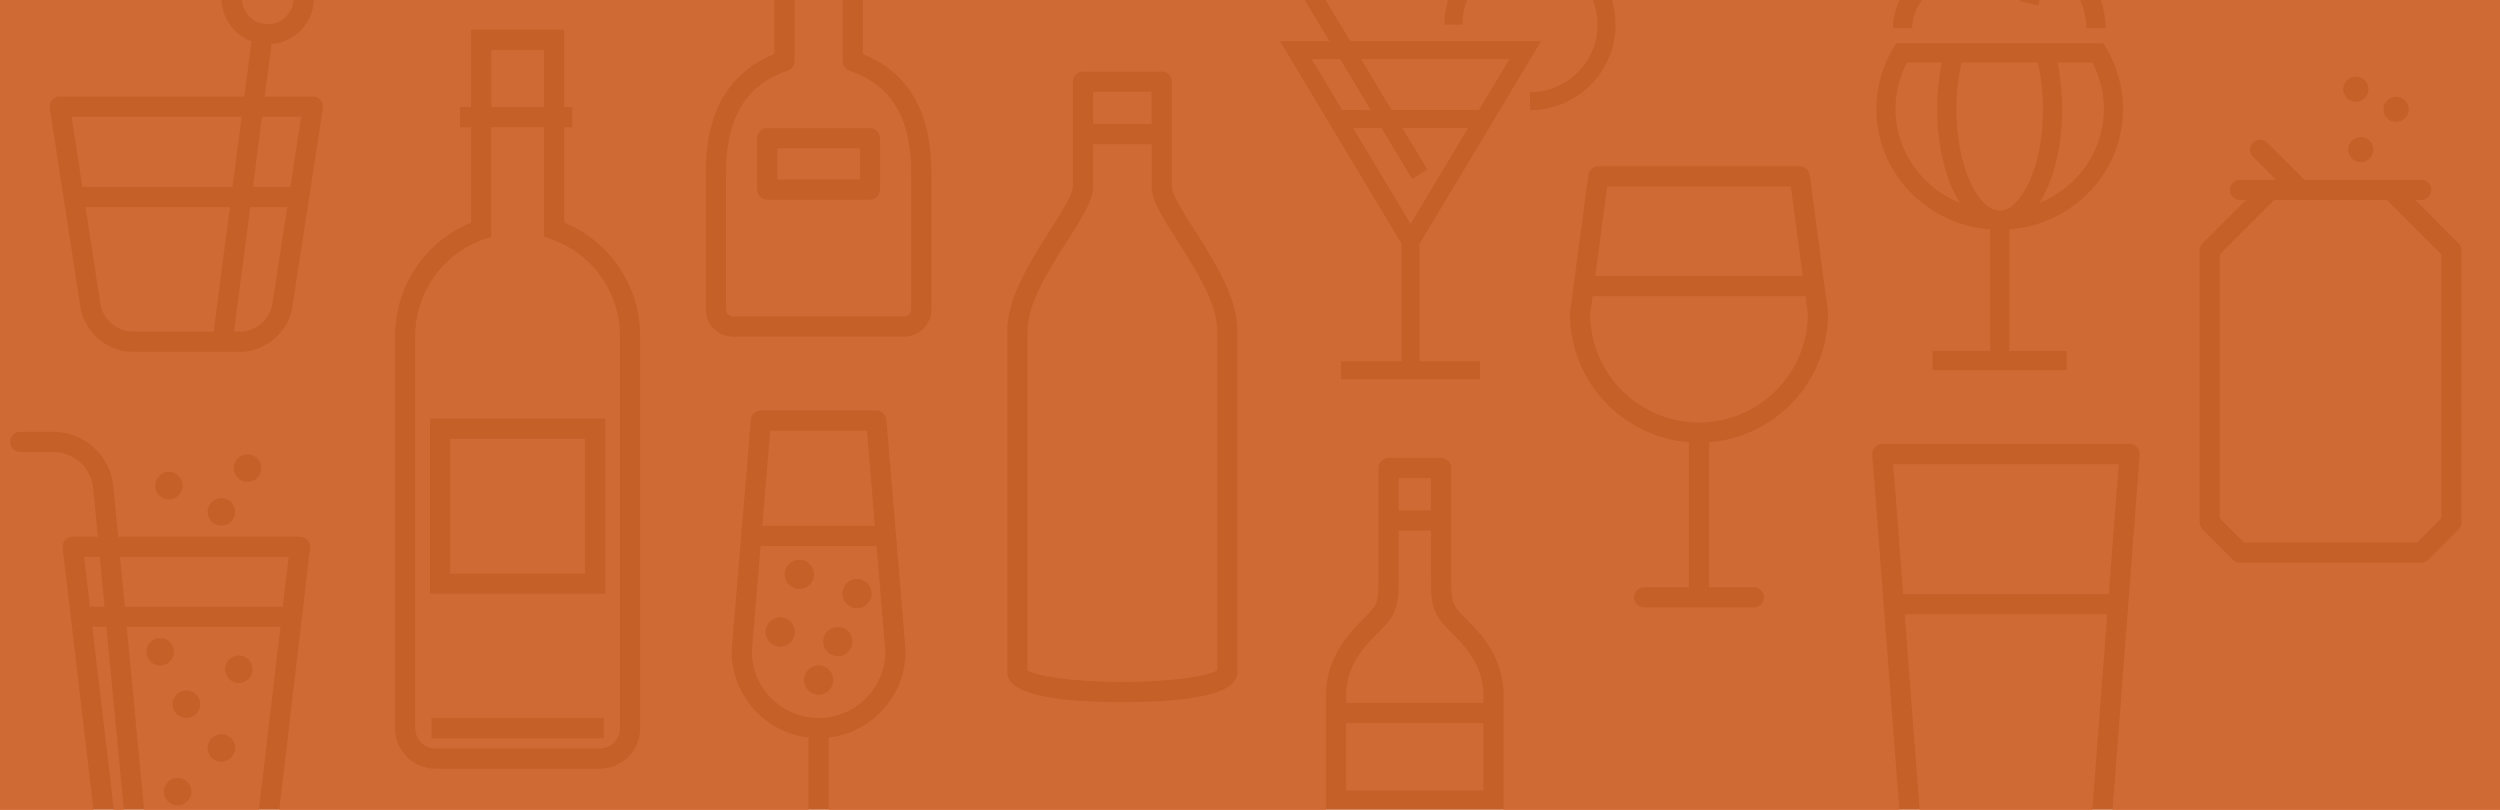 <?xml version="1.0" encoding="utf-8"?>
<!-- Generator: Adobe Illustrator 16.0.4, SVG Export Plug-In . SVG Version: 6.00 Build 0)  -->
<!DOCTYPE svg PUBLIC "-//W3C//DTD SVG 1.1//EN" "http://www.w3.org/Graphics/SVG/1.1/DTD/svg11.dtd">
<svg version="1.1" id="Layer_1" xmlns="http://www.w3.org/2000/svg" xmlns:xlink="http://www.w3.org/1999/xlink" x="0px" y="0px"
	 width="555.75px" height="180px" viewBox="0 0 555.75 180" enable-background="new 0 0 555.75 180" xml:space="preserve">
<g id="Layer_2">
	<rect fill="#C66029" width="555.75" height="180"/>
</g>
<g id="Layer_1_1_">
	<g>
		<rect x="310.922" y="106.288" fill="#D06A34" width="7.169" height="7.17"/>
		<path fill="#D06A34" d="M310.922,129.32c0,6.439-1.169,7.937-4.55,11.314c-2.835,2.837-7.119,7.119-7.119,13.967v1.641h30.506
			v-1.641c0-6.847-4.284-11.131-7.12-13.967c-3.379-3.379-4.548-4.876-4.548-11.314v-11.364h-7.169V129.32L310.922,129.32z"/>
		<polygon fill="#D06A34" points="171.227,95.741 169.464,116.879 194.484,116.879 192.723,95.741 		"/>
		<rect x="299.253" y="160.742" fill="#D06A34" width="30.506" height="14.947"/>
		<path fill="#D06A34" d="M167.132,144.857c0.048,8.143,6.688,14.751,14.842,14.751c8.153,0,14.792-6.608,14.841-14.751
			l-1.956-23.479h-25.77L167.132,144.857z M190.52,128.688c1.799,0,3.261,1.463,3.261,3.261c0,1.797-1.462,3.261-3.261,3.261
			c-1.799,0-3.261-1.464-3.261-3.261C187.259,130.15,188.72,128.688,190.52,128.688z M186.246,139.369
			c1.799,0,3.262,1.463,3.262,3.261s-1.463,3.262-3.262,3.262c-1.798,0-3.261-1.464-3.261-3.262S184.447,139.369,186.246,139.369z
			 M185.234,151.176c0,1.8-1.462,3.262-3.261,3.262s-3.261-1.464-3.261-3.262c0-1.797,1.462-3.26,3.261-3.26
			S185.234,149.378,185.234,151.176z M177.701,124.414c1.799,0,3.261,1.463,3.261,3.262c0,1.797-1.462,3.262-3.261,3.262
			c-1.799,0-3.261-1.465-3.261-3.262C174.439,125.877,175.901,124.414,177.701,124.414z M173.428,137.232
			c1.799,0,3.262,1.463,3.262,3.261s-1.463,3.261-3.262,3.261s-3.262-1.463-3.262-3.261S171.629,137.232,173.428,137.232z"/>
		<path fill="#D06A34" d="M122.447,53.172l-1.521-0.521v-24.36h-11.718v24.36l-1.521,0.521
			c-9.196,3.153-15.375,11.802-15.375,21.523v87.18c0,2.487,2.022,4.509,4.508,4.509h36.494c2.486,0,4.508-2.021,4.508-4.509v-87.18
			C137.821,64.974,131.643,56.325,122.447,53.172z M134.214,164.125H95.917v-4.5h38.297V164.125z M134.55,132.022H95.583V93.06
			h38.967V132.022z"/>
		<polygon fill="#D06A34" points="468.436,136.557 423.418,136.557 426.736,180 465.117,180 		"/>
		<rect x="100.083" y="97.56" fill="#D06A34" width="29.967" height="29.966"/>
		<rect x="109.208" y="11.09" fill="#D06A34" width="11.718" height="12.7"/>
		<polygon fill="#D06A34" points="470.985,103.185 420.866,103.185 423.073,132.057 468.779,132.057 		"/>
		<polygon fill="#D06A34" points="64.168,123.807 26.694,123.807 27.746,134.856 62.868,134.856 		"/>
		<path fill="#D06A34" d="M29.373,73.705h18.122l3.606-27.655H19.01l3.326,21.618C22.839,70.939,26.062,73.705,29.373,73.705z"/>
		<path fill="#D06A34" d="M60.526,67.667l3.327-21.618H55.64l-3.608,27.655h1.457C56.8,73.705,60.023,70.94,60.526,67.667z"/>
		<polygon fill="#D06A34" points="53.721,25.953 15.918,25.953 18.318,41.55 51.687,41.55 		"/>
		<path fill="#D06A34" d="M176.614,0v13.611c0,0.969-0.621,1.828-1.54,2.135c-9.206,3.068-13.681,10.459-13.681,22.597v30.439
			c0,0.857,0.699,1.555,1.555,1.555h38.05c0.857,0,1.555-0.698,1.555-1.555V38.343c0-12.138-4.475-19.529-13.681-22.597
			c-0.919-0.307-1.538-1.167-1.538-2.135V0H176.614z M193.389,28.482c1.242,0,2.25,1.008,2.25,2.25v11.416
			c0,1.242-1.008,2.25-2.25,2.25h-22.83c-1.243,0-2.25-1.008-2.25-2.25V30.732c0-1.242,1.007-2.25,2.25-2.25H193.389z"/>
		<path fill="#D06A34" d="M28.174,139.356l3.836,40.296c0.011,0.117,0.004,0.233-0.002,0.348h25.55l4.781-40.644H28.174z
			 M32.532,144.88c0-1.692,1.377-3.068,3.069-3.068s3.069,1.376,3.069,3.068c0,1.693-1.377,3.069-3.069,3.069
			S32.532,146.573,32.532,144.88z M39.488,179.047c-1.692,0-3.069-1.376-3.069-3.068s1.377-3.069,3.069-3.069
			s3.069,1.377,3.069,3.069S41.18,179.047,39.488,179.047z M41.432,159.61c-1.692,0-3.069-1.376-3.069-3.068
			s1.377-3.069,3.069-3.069s3.069,1.377,3.069,3.069S43.124,159.61,41.432,159.61z M49.206,169.33c-1.692,0-3.068-1.378-3.068-3.069
			c0-1.692,1.376-3.069,3.068-3.069c1.692,0,3.069,1.377,3.069,3.069C52.275,167.952,50.898,169.33,49.206,169.33z M53.093,151.837
			c-1.692,0-3.069-1.377-3.069-3.067c0-1.693,1.377-3.071,3.069-3.071c1.692,0,3.069,1.378,3.069,3.071
			C56.162,150.46,54.786,151.837,53.093,151.837z"/>
		<polygon fill="#D06A34" points="27.521,180 23.653,139.356 20.523,139.356 25.305,180 		"/>
		<polygon fill="#D06A34" points="66.943,25.953 58.261,25.953 56.227,41.55 64.545,41.55 		"/>
		<polygon fill="#D06A34" points="18.694,123.807 19.994,134.856 23.225,134.856 22.173,123.807 		"/>
		<path fill="#D06A34" d="M65.266,0H53.771c0.216,2.996,2.696,5.375,5.748,5.375S65.049,2.996,65.266,0z"/>
		<rect x="172.809" y="32.984" fill="#D06A34" width="18.33" height="6.914"/>
		<polygon fill="#D06A34" points="398.099,41.454 357.285,41.454 354.63,61.364 400.755,61.364 		"/>
		<path fill="#D06A34" d="M466.999,0c0.688,1.969,1.078,4.078,1.078,6.28h-4.265c0-2.246-0.506-4.374-1.406-6.28h-9.002
			l-0.316,1.266l-4.137-1.035L449.009,0h-21.681c-1.403,1.711-2.247,3.898-2.247,6.28h-4.265c0-2.256,0.542-4.383,1.483-6.28
			h-63.969c0.523,1.735,0.812,3.57,0.812,5.474c0,10.487-8.533,19.02-19.022,19.02v-3.995c8.287,0,15.028-6.74,15.028-15.025
			c0-1.933-0.38-3.775-1.048-5.474h-27.96c-0.668,1.698-1.049,3.541-1.049,5.474h-3.994c0-1.903,0.29-3.739,0.811-5.474h-27.217
			l5.493,9.157h42.406l-27.025,45.045V80.32h13.441v3.994h-30.875V80.32h13.439V54.2L284.546,9.157h10.981L290.032,0h-98.198v12.038
			c10.1,4.011,15.219,12.852,15.219,26.306v30.439c0,3.339-2.716,6.055-6.055,6.055h-38.05c-3.339,0-6.055-2.716-6.055-6.055V38.343
			c0-13.454,5.119-22.295,15.221-26.306V0H69.789c-0.208,5.198-4.283,9.412-9.424,9.833l-1.517,11.62h10.719
			c0.06,0,0.115,0.014,0.173,0.018c0.057,0.004,0.112,0,0.168,0.009c0.018,0.002,0.034,0.01,0.052,0.014
			c0.083,0.015,0.162,0.04,0.242,0.063c0.064,0.019,0.129,0.035,0.191,0.06c0.071,0.028,0.136,0.064,0.204,0.099
			c0.064,0.033,0.13,0.064,0.189,0.103c0.059,0.037,0.11,0.082,0.164,0.124c0.06,0.047,0.121,0.092,0.176,0.145
			c0.048,0.047,0.089,0.099,0.133,0.15c0.049,0.058,0.102,0.115,0.146,0.176c0.039,0.056,0.07,0.116,0.104,0.175
			c0.039,0.066,0.078,0.13,0.109,0.2c0.027,0.061,0.046,0.125,0.067,0.188c0.026,0.076,0.053,0.151,0.071,0.229
			c0.014,0.063,0.02,0.127,0.028,0.19c0.011,0.084,0.023,0.167,0.024,0.255c0,0.018,0.006,0.035,0.006,0.051
			c0,0.057-0.012,0.109-0.017,0.165c-0.004,0.06,0,0.117-0.009,0.177l-6.818,44.306c-0.835,5.434-5.986,9.854-11.484,9.854H29.373
			c-5.497,0-10.648-4.42-11.484-9.854l-6.816-44.303c-0.009-0.06-0.005-0.117-0.009-0.177c-0.003-0.055-0.017-0.107-0.017-0.164
			c0-0.018,0.005-0.035,0.006-0.052c0.001-0.086,0.013-0.169,0.025-0.254c0.009-0.063,0.014-0.129,0.028-0.191
			c0.018-0.079,0.045-0.152,0.071-0.228c0.022-0.064,0.041-0.129,0.069-0.19c0.03-0.069,0.07-0.131,0.106-0.196
			c0.035-0.061,0.067-0.123,0.107-0.18c0.043-0.061,0.094-0.115,0.141-0.171c0.046-0.051,0.089-0.107,0.139-0.155
			c0.053-0.052,0.114-0.096,0.172-0.142c0.055-0.044,0.108-0.089,0.167-0.127c0.06-0.039,0.124-0.069,0.187-0.101
			c0.069-0.036,0.135-0.072,0.206-0.101c0.062-0.023,0.126-0.04,0.191-0.059c0.08-0.024,0.159-0.047,0.242-0.063
			c0.018-0.003,0.034-0.01,0.052-0.014c0.058-0.009,0.115-0.004,0.172-0.009s0.111-0.017,0.169-0.017h41.013L55.904,9.21
			C52.135,7.786,49.413,4.22,49.246,0H0v180h20.774l-6.843-58.181c-0.075-0.638,0.126-1.277,0.553-1.757
			c0.427-0.48,1.039-0.756,1.682-0.756h5.58l-1.019-10.701c-0.445-4.63-4.286-8.122-8.936-8.122h-7.29
			c-1.242,0-2.25-1.009-2.25-2.25c0-1.243,1.008-2.25,2.25-2.25h7.289c6.979,0,12.748,5.24,13.416,12.193l1.06,11.13h40.433
			c0.643,0,1.255,0.275,1.682,0.756c0.426,0.479,0.628,1.119,0.553,1.757L62.089,180h117.634v-16.033
			c-9.607-1.121-17.091-9.299-17.091-19.2c0-0.062,0.002-0.124,0.008-0.187l4.273-51.275c0.098-1.167,1.072-2.063,2.242-2.063
			h25.638c1.17,0,2.146,0.896,2.244,2.063l4.271,51.275c0.005,0.063,0.007,0.124,0.007,0.187c0,9.903-7.484,18.08-17.092,19.2V180
			h110.53v-2.061v-19.447v-3.891c0-8.71,5.489-14.199,8.438-17.147c2.739-2.737,3.231-3.229,3.231-8.133v-13.613v-11.67
			c0-1.241,1.009-2.25,2.25-2.25h11.669c1.242,0,2.25,1.009,2.25,2.25v11.67v13.613c0,4.903,0.493,5.396,3.229,8.133
			c2.949,2.948,8.438,8.438,8.438,17.147v3.891v19.447V180h87.964l-6.026-78.894c-0.048-0.626,0.166-1.243,0.593-1.702
			c0.426-0.458,1.023-0.721,1.65-0.721h54.974c0.626,0,1.225,0.262,1.65,0.721s0.639,1.076,0.592,1.702L469.631,180h86.119V0
			H466.999z M37.545,111.021c-1.692,0-3.069-1.378-3.069-3.07c0-1.691,1.377-3.069,3.069-3.069c1.691,0,3.069,1.378,3.069,3.069
			C40.614,109.644,39.235,111.021,37.545,111.021z M49.206,116.851c-1.692,0-3.068-1.378-3.068-3.069
			c0-1.692,1.376-3.068,3.068-3.068c1.692,0,3.069,1.376,3.069,3.068C52.275,115.473,50.898,116.851,49.206,116.851z
			 M55.036,107.132c-1.692,0-3.069-1.376-3.069-3.067c0-1.693,1.377-3.069,3.069-3.069s3.069,1.377,3.069,3.069
			S56.728,107.132,55.036,107.132z M142.321,161.875c0,4.968-4.041,9.011-9.008,9.011H96.82c-4.967,0-9.008-4.043-9.008-9.011
			v-87.18c0-11.099,6.727-21.031,16.896-25.208V28.291h-2.482v-4.5h2.482V6.59h20.718v17.2h1.805v4.5h-1.805v21.197
			c10.169,4.176,16.895,14.109,16.895,25.208V161.875L142.321,161.875z M275.098,149.46c0,4.399-8.611,6.628-25.596,6.628
			c-16.982,0-25.595-2.229-25.595-6.628V73.591c0-7.495,5.272-15.749,9.508-22.382c2.383-3.729,5.083-7.958,5.083-9.718V18.145
			c0-1.243,1.008-2.25,2.25-2.25h17.509c1.242,0,2.25,1.007,2.25,2.25V41.49c0,1.761,2.7,5.989,5.083,9.718
			c4.236,6.633,9.508,14.887,9.508,22.382V149.46z M379.942,98.316v32.215h9.957c1.241,0,2.25,1.008,2.25,2.25
			s-1.009,2.25-2.25,2.25h-24.412c-1.241,0-2.25-1.008-2.25-2.25s1.009-2.25,2.25-2.25h9.956V98.316
			c-14.774-1.151-26.446-13.533-26.446-28.599c0-0.101,0.007-0.2,0.021-0.298l4.07-30.514c0.148-1.117,1.102-1.952,2.229-1.952
			h44.754c1.127,0,2.081,0.834,2.229,1.952l4.069,30.514c0.013,0.099,0.021,0.198,0.021,0.298
			C406.389,84.782,394.717,97.164,379.942,98.316z M446.667,51.001V78.01h12.783v4.265h-29.835V78.01H442.4V51.001
			c-14.129-1.07-25.292-12.658-25.292-26.761c0-4.783,1.303-9.481,3.768-13.584l0.622-1.036h46.071l0.622,1.036
			c2.464,4.103,3.767,8.801,3.767,13.584C471.958,38.343,460.795,49.931,446.667,51.001z M532.659,21.507
			c1.546,0,2.803,1.256,2.803,2.801c0,1.545-1.257,2.802-2.803,2.802c-1.545,0-2.801-1.257-2.801-2.802
			C529.857,22.763,531.114,21.507,532.659,21.507z M527.607,33.265c0,1.545-1.257,2.802-2.802,2.802
			c-1.546,0-2.803-1.257-2.803-2.802c0-1.545,1.257-2.801,2.803-2.801C526.351,30.464,527.607,31.72,527.607,33.265z
			 M523.702,17.028c1.544,0,2.801,1.257,2.801,2.801c0,1.546-1.257,2.803-2.801,2.803c-1.546,0-2.802-1.257-2.802-2.803
			C520.899,18.285,522.156,17.028,523.702,17.028z M547.199,116.125c0,0.595-0.235,1.164-0.656,1.584l-6.719,6.718
			c-0.42,0.42-0.988,0.657-1.583,0.657h-40.309c-0.595,0-1.164-0.237-1.583-0.657l-6.72-6.718c-0.421-0.42-0.656-0.989-0.656-1.584
			V55.66c0-0.594,0.235-1.164,0.656-1.583l9.615-9.613h-1.312c-1.238,0-2.239-1.002-2.239-2.239c0-1.237,1.002-2.239,2.239-2.239
			h6.712c0.003,0,0.004,0,0.006,0h1.312l-5.135-5.136c-0.872-0.874-0.872-2.292,0-3.166c0.875-0.875,2.292-0.875,3.166,0
			l8.302,8.301h19.229c0.002,0,0.003,0,0.005,0h6.714c1.237,0,2.238,1.001,2.238,2.239c0,1.236-1.002,2.239-2.238,2.239h-1.312
			l9.614,9.613c0.42,0.42,0.655,0.989,0.655,1.583L547.199,116.125L547.199,116.125z"/>
		<path fill="#D06A34" d="M354.03,65.864l-0.535,4c0.079,13.275,10.902,24.049,24.196,24.049c13.295,0,24.118-10.774,24.197-24.049
			l-0.535-4H354.03z"/>
		<path fill="#D06A34" d="M431.688,13.887h-7.739c-1.688,3.185-2.574,6.741-2.574,10.354c0,9.402,5.929,17.474,14.326,20.868
			c-3.104-4.885-5.057-12.354-5.057-20.868C430.644,20.671,431.008,17.147,431.688,13.887z"/>
		<path fill="#D06A34" d="M452.997,13.887h-16.928c-0.747,3.211-1.161,6.742-1.161,10.354c0,13.302,5.068,22.575,9.618,22.583
			c0.004,0,0.006,0,0.008,0s0.005,0,0.009,0c4.55-0.009,9.616-9.281,9.616-22.583C454.158,20.625,453.744,17.092,452.997,13.887z"/>
		<path fill="#D06A34" d="M256.007,41.49v-9.422h-13.009v9.422c0,3.075-2.555,7.075-5.791,12.141c-3.92,6.138-8.8,13.778-8.8,19.959
			v75.409c1.594,1.102,8.97,2.589,21.095,2.589c12.126,0,19.501-1.486,21.096-2.589V73.591c0-6.181-4.88-13.821-8.8-19.959
			C258.562,48.566,256.007,44.564,256.007,41.49z"/>
		<path fill="#D06A34" d="M457.38,13.887c0.68,3.259,1.044,6.781,1.044,10.354c0,8.515-1.952,15.984-5.056,20.868
			c8.399-3.395,14.326-11.465,14.326-20.868c0-3.613-0.887-7.169-2.574-10.354H457.38z"/>
		<polygon fill="#D06A34" points="505.578,44.462 493.453,56.587 493.453,115.198 498.859,120.604 537.314,120.604 542.722,115.198 
			542.722,56.587 530.598,44.462 		"/>
		<rect x="242.998" y="20.395" fill="#D06A34" width="13.009" height="7.172"/>
		<polygon fill="#D06A34" points="291.6,13.15 298.382,24.459 304.708,24.459 297.923,13.15 		"/>
		<polygon fill="#D06A34" points="307.105,28.454 300.779,28.454 313.567,49.767 326.355,28.454 311.764,28.454 317.312,37.698 
			313.885,39.753 		"/>
		<polygon fill="#D06A34" points="335.538,13.15 302.581,13.15 309.366,24.459 328.753,24.459 		"/>
	</g>
</g>
</svg>
